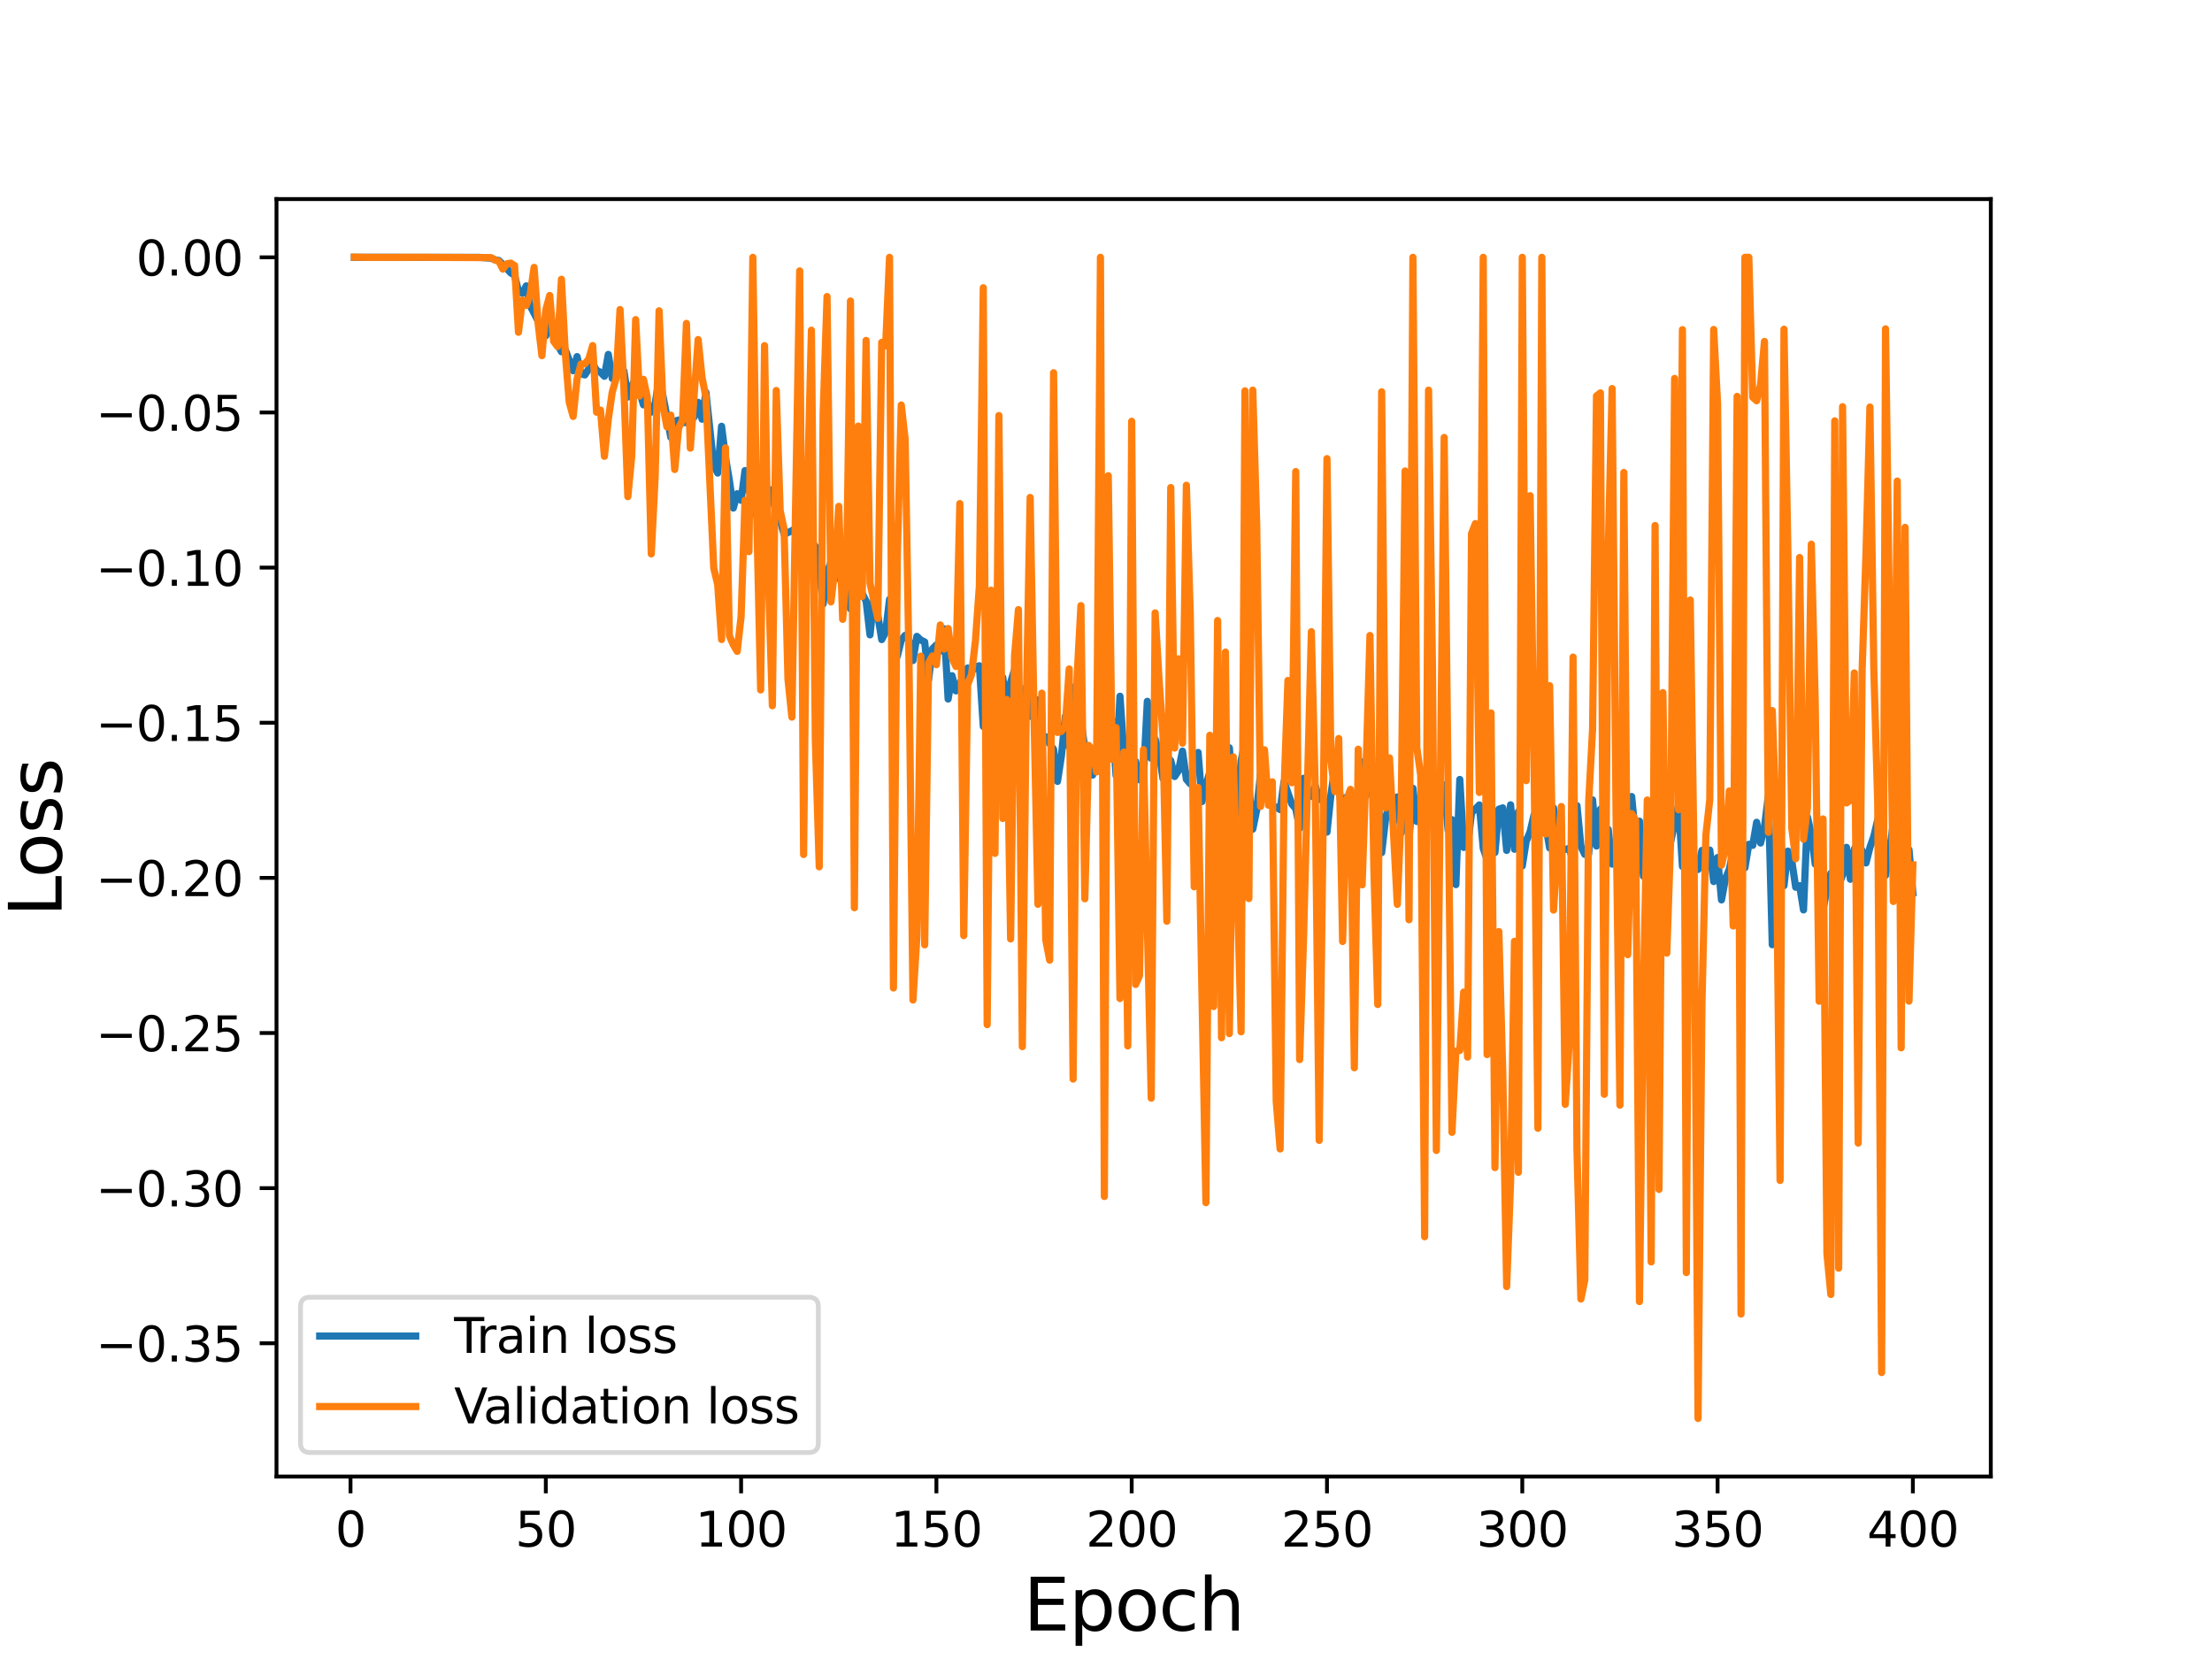 <?xml version="1.0" encoding="utf-8" standalone="no"?>
<!DOCTYPE svg PUBLIC "-//W3C//DTD SVG 1.1//EN"
  "http://www.w3.org/Graphics/SVG/1.1/DTD/svg11.dtd">
<svg height="345.6pt" version="1.1" viewBox="0 0 460.8 345.6" width="460.8pt" xmlns="http://www.w3.org/2000/svg" xmlns:xlink="http://www.w3.org/1999/xlink">
 <defs>
  <style type="text/css">*{stroke-linecap:butt;stroke-linejoin:round;}</style>
 </defs>
 <g id="figure_1">
  <g id="patch_1">
   <path d="M 0 345.6 
L 460.8 345.6 
L 460.8 0 
L 0 0 
z
" style="fill:#ffffff;"/>
  </g>
  <g id="axes_1">
   <g id="patch_2">
    <path d="M 57.6 307.584 
L 414.72 307.584 
L 414.72 41.472 
L 57.6 41.472 
z
" style="fill:#ffffff;"/>
   </g>
   <g id="matplotlib.axis_1">
    <g id="xtick_1">
     <g id="line2d_1">
      <defs>
       <path d="M 0 0 
L 0 3.5 
" id="m65c8956021" style="stroke:#000000;stroke-width:0.8;"/>
      </defs>
      <g>
       <use style="stroke:#000000;stroke-width:0.8;" x="73.019" xlink:href="#m65c8956021" y="307.584"/>
      </g>
     </g>
     <g id="text_1">
      <!-- 0 -->
      <g transform="translate(69.838 322.182)scale(0.1 -0.1)">
       <defs>
        <path d="M 2034 4250 
Q 1547 4250 1301 3770 
Q 1056 3291 1056 2328 
Q 1056 1369 1301 889 
Q 1547 409 2034 409 
Q 2525 409 2770 889 
Q 3016 1369 3016 2328 
Q 3016 3291 2770 3770 
Q 2525 4250 2034 4250 
z
M 2034 4750 
Q 2819 4750 3233 4129 
Q 3647 3509 3647 2328 
Q 3647 1150 3233 529 
Q 2819 -91 2034 -91 
Q 1250 -91 836 529 
Q 422 1150 422 2328 
Q 422 3509 836 4129 
Q 1250 4750 2034 4750 
z
" id="DejaVuSans-30" transform="scale(0.016)"/>
       </defs>
       <use xlink:href="#DejaVuSans-30"/>
      </g>
     </g>
    </g>
    <g id="xtick_2">
     <g id="line2d_2">
      <g>
       <use style="stroke:#000000;stroke-width:0.8;" x="113.703" xlink:href="#m65c8956021" y="307.584"/>
      </g>
     </g>
     <g id="text_2">
      <!-- 50 -->
      <g transform="translate(107.34 322.182)scale(0.1 -0.1)">
       <defs>
        <path d="M 691 4666 
L 3169 4666 
L 3169 4134 
L 1269 4134 
L 1269 2991 
Q 1406 3038 1543 3061 
Q 1681 3084 1819 3084 
Q 2600 3084 3056 2656 
Q 3513 2228 3513 1497 
Q 3513 744 3044 326 
Q 2575 -91 1722 -91 
Q 1428 -91 1123 -41 
Q 819 9 494 109 
L 494 744 
Q 775 591 1075 516 
Q 1375 441 1709 441 
Q 2250 441 2565 725 
Q 2881 1009 2881 1497 
Q 2881 1984 2565 2268 
Q 2250 2553 1709 2553 
Q 1456 2553 1204 2497 
Q 953 2441 691 2322 
L 691 4666 
z
" id="DejaVuSans-35" transform="scale(0.016)"/>
       </defs>
       <use xlink:href="#DejaVuSans-35"/>
       <use x="63.623" xlink:href="#DejaVuSans-30"/>
      </g>
     </g>
    </g>
    <g id="xtick_3">
     <g id="line2d_3">
      <g>
       <use style="stroke:#000000;stroke-width:0.8;" x="154.386" xlink:href="#m65c8956021" y="307.584"/>
      </g>
     </g>
     <g id="text_3">
      <!-- 100 -->
      <g transform="translate(144.842 322.182)scale(0.1 -0.1)">
       <defs>
        <path d="M 794 531 
L 1825 531 
L 1825 4091 
L 703 3866 
L 703 4441 
L 1819 4666 
L 2450 4666 
L 2450 531 
L 3481 531 
L 3481 0 
L 794 0 
L 794 531 
z
" id="DejaVuSans-31" transform="scale(0.016)"/>
       </defs>
       <use xlink:href="#DejaVuSans-31"/>
       <use x="63.623" xlink:href="#DejaVuSans-30"/>
       <use x="127.246" xlink:href="#DejaVuSans-30"/>
      </g>
     </g>
    </g>
    <g id="xtick_4">
     <g id="line2d_4">
      <g>
       <use style="stroke:#000000;stroke-width:0.8;" x="195.07" xlink:href="#m65c8956021" y="307.584"/>
      </g>
     </g>
     <g id="text_4">
      <!-- 150 -->
      <g transform="translate(185.526 322.182)scale(0.1 -0.1)">
       <use xlink:href="#DejaVuSans-31"/>
       <use x="63.623" xlink:href="#DejaVuSans-35"/>
       <use x="127.246" xlink:href="#DejaVuSans-30"/>
      </g>
     </g>
    </g>
    <g id="xtick_5">
     <g id="line2d_5">
      <g>
       <use style="stroke:#000000;stroke-width:0.8;" x="235.753" xlink:href="#m65c8956021" y="307.584"/>
      </g>
     </g>
     <g id="text_5">
      <!-- 200 -->
      <g transform="translate(226.209 322.182)scale(0.1 -0.1)">
       <defs>
        <path d="M 1228 531 
L 3431 531 
L 3431 0 
L 469 0 
L 469 531 
Q 828 903 1448 1529 
Q 2069 2156 2228 2338 
Q 2531 2678 2651 2914 
Q 2772 3150 2772 3378 
Q 2772 3750 2511 3984 
Q 2250 4219 1831 4219 
Q 1534 4219 1204 4116 
Q 875 4013 500 3803 
L 500 4441 
Q 881 4594 1212 4672 
Q 1544 4750 1819 4750 
Q 2544 4750 2975 4387 
Q 3406 4025 3406 3419 
Q 3406 3131 3298 2873 
Q 3191 2616 2906 2266 
Q 2828 2175 2409 1742 
Q 1991 1309 1228 531 
z
" id="DejaVuSans-32" transform="scale(0.016)"/>
       </defs>
       <use xlink:href="#DejaVuSans-32"/>
       <use x="63.623" xlink:href="#DejaVuSans-30"/>
       <use x="127.246" xlink:href="#DejaVuSans-30"/>
      </g>
     </g>
    </g>
    <g id="xtick_6">
     <g id="line2d_6">
      <g>
       <use style="stroke:#000000;stroke-width:0.8;" x="276.437" xlink:href="#m65c8956021" y="307.584"/>
      </g>
     </g>
     <g id="text_6">
      <!-- 250 -->
      <g transform="translate(266.893 322.182)scale(0.1 -0.1)">
       <use xlink:href="#DejaVuSans-32"/>
       <use x="63.623" xlink:href="#DejaVuSans-35"/>
       <use x="127.246" xlink:href="#DejaVuSans-30"/>
      </g>
     </g>
    </g>
    <g id="xtick_7">
     <g id="line2d_7">
      <g>
       <use style="stroke:#000000;stroke-width:0.8;" x="317.12" xlink:href="#m65c8956021" y="307.584"/>
      </g>
     </g>
     <g id="text_7">
      <!-- 300 -->
      <g transform="translate(307.576 322.182)scale(0.1 -0.1)">
       <defs>
        <path d="M 2597 2516 
Q 3050 2419 3304 2112 
Q 3559 1806 3559 1356 
Q 3559 666 3084 287 
Q 2609 -91 1734 -91 
Q 1441 -91 1130 -33 
Q 819 25 488 141 
L 488 750 
Q 750 597 1062 519 
Q 1375 441 1716 441 
Q 2309 441 2620 675 
Q 2931 909 2931 1356 
Q 2931 1769 2642 2001 
Q 2353 2234 1838 2234 
L 1294 2234 
L 1294 2753 
L 1863 2753 
Q 2328 2753 2575 2939 
Q 2822 3125 2822 3475 
Q 2822 3834 2567 4026 
Q 2313 4219 1838 4219 
Q 1578 4219 1281 4162 
Q 984 4106 628 3988 
L 628 4550 
Q 988 4650 1302 4700 
Q 1616 4750 1894 4750 
Q 2613 4750 3031 4423 
Q 3450 4097 3450 3541 
Q 3450 3153 3228 2886 
Q 3006 2619 2597 2516 
z
" id="DejaVuSans-33" transform="scale(0.016)"/>
       </defs>
       <use xlink:href="#DejaVuSans-33"/>
       <use x="63.623" xlink:href="#DejaVuSans-30"/>
       <use x="127.246" xlink:href="#DejaVuSans-30"/>
      </g>
     </g>
    </g>
    <g id="xtick_8">
     <g id="line2d_8">
      <g>
       <use style="stroke:#000000;stroke-width:0.8;" x="357.804" xlink:href="#m65c8956021" y="307.584"/>
      </g>
     </g>
     <g id="text_8">
      <!-- 350 -->
      <g transform="translate(348.26 322.182)scale(0.1 -0.1)">
       <use xlink:href="#DejaVuSans-33"/>
       <use x="63.623" xlink:href="#DejaVuSans-35"/>
       <use x="127.246" xlink:href="#DejaVuSans-30"/>
      </g>
     </g>
    </g>
    <g id="xtick_9">
     <g id="line2d_9">
      <g>
       <use style="stroke:#000000;stroke-width:0.8;" x="398.487" xlink:href="#m65c8956021" y="307.584"/>
      </g>
     </g>
     <g id="text_9">
      <!-- 400 -->
      <g transform="translate(388.944 322.182)scale(0.1 -0.1)">
       <defs>
        <path d="M 2419 4116 
L 825 1625 
L 2419 1625 
L 2419 4116 
z
M 2253 4666 
L 3047 4666 
L 3047 1625 
L 3713 1625 
L 3713 1100 
L 3047 1100 
L 3047 0 
L 2419 0 
L 2419 1100 
L 313 1100 
L 313 1709 
L 2253 4666 
z
" id="DejaVuSans-34" transform="scale(0.016)"/>
       </defs>
       <use xlink:href="#DejaVuSans-34"/>
       <use x="63.623" xlink:href="#DejaVuSans-30"/>
       <use x="127.246" xlink:href="#DejaVuSans-30"/>
      </g>
     </g>
    </g>
    <g id="text_10">
     <!-- Epoch -->
     <g transform="translate(213.194 339.66)scale(0.15 -0.15)">
      <defs>
       <path d="M 628 4666 
L 3578 4666 
L 3578 4134 
L 1259 4134 
L 1259 2753 
L 3481 2753 
L 3481 2222 
L 1259 2222 
L 1259 531 
L 3634 531 
L 3634 0 
L 628 0 
L 628 4666 
z
" id="DejaVuSans-45" transform="scale(0.016)"/>
       <path d="M 1159 525 
L 1159 -1331 
L 581 -1331 
L 581 3500 
L 1159 3500 
L 1159 2969 
Q 1341 3281 1617 3432 
Q 1894 3584 2278 3584 
Q 2916 3584 3314 3078 
Q 3713 2572 3713 1747 
Q 3713 922 3314 415 
Q 2916 -91 2278 -91 
Q 1894 -91 1617 61 
Q 1341 213 1159 525 
z
M 3116 1747 
Q 3116 2381 2855 2742 
Q 2594 3103 2138 3103 
Q 1681 3103 1420 2742 
Q 1159 2381 1159 1747 
Q 1159 1113 1420 752 
Q 1681 391 2138 391 
Q 2594 391 2855 752 
Q 3116 1113 3116 1747 
z
" id="DejaVuSans-70" transform="scale(0.016)"/>
       <path d="M 1959 3097 
Q 1497 3097 1228 2736 
Q 959 2375 959 1747 
Q 959 1119 1226 758 
Q 1494 397 1959 397 
Q 2419 397 2687 759 
Q 2956 1122 2956 1747 
Q 2956 2369 2687 2733 
Q 2419 3097 1959 3097 
z
M 1959 3584 
Q 2709 3584 3137 3096 
Q 3566 2609 3566 1747 
Q 3566 888 3137 398 
Q 2709 -91 1959 -91 
Q 1206 -91 779 398 
Q 353 888 353 1747 
Q 353 2609 779 3096 
Q 1206 3584 1959 3584 
z
" id="DejaVuSans-6f" transform="scale(0.016)"/>
       <path d="M 3122 3366 
L 3122 2828 
Q 2878 2963 2633 3030 
Q 2388 3097 2138 3097 
Q 1578 3097 1268 2742 
Q 959 2388 959 1747 
Q 959 1106 1268 751 
Q 1578 397 2138 397 
Q 2388 397 2633 464 
Q 2878 531 3122 666 
L 3122 134 
Q 2881 22 2623 -34 
Q 2366 -91 2075 -91 
Q 1284 -91 818 406 
Q 353 903 353 1747 
Q 353 2603 823 3093 
Q 1294 3584 2113 3584 
Q 2378 3584 2631 3529 
Q 2884 3475 3122 3366 
z
" id="DejaVuSans-63" transform="scale(0.016)"/>
       <path d="M 3513 2113 
L 3513 0 
L 2938 0 
L 2938 2094 
Q 2938 2591 2744 2837 
Q 2550 3084 2163 3084 
Q 1697 3084 1428 2787 
Q 1159 2491 1159 1978 
L 1159 0 
L 581 0 
L 581 4863 
L 1159 4863 
L 1159 2956 
Q 1366 3272 1645 3428 
Q 1925 3584 2291 3584 
Q 2894 3584 3203 3211 
Q 3513 2838 3513 2113 
z
" id="DejaVuSans-68" transform="scale(0.016)"/>
      </defs>
      <use xlink:href="#DejaVuSans-45"/>
      <use x="63.184" xlink:href="#DejaVuSans-70"/>
      <use x="126.66" xlink:href="#DejaVuSans-6f"/>
      <use x="187.842" xlink:href="#DejaVuSans-63"/>
      <use x="242.822" xlink:href="#DejaVuSans-68"/>
     </g>
    </g>
   </g>
   <g id="matplotlib.axis_2">
    <g id="ytick_1">
     <g id="line2d_10">
      <defs>
       <path d="M 0 0 
L -3.5 0 
" id="me52c9bb756" style="stroke:#000000;stroke-width:0.8;"/>
      </defs>
      <g>
       <use style="stroke:#000000;stroke-width:0.8;" x="57.6" xlink:href="#me52c9bb756" y="279.829"/>
      </g>
     </g>
     <g id="text_11">
      <!-- −0.35 -->
      <g transform="translate(19.955 283.628)scale(0.1 -0.1)">
       <defs>
        <path d="M 678 2272 
L 4684 2272 
L 4684 1741 
L 678 1741 
L 678 2272 
z
" id="DejaVuSans-2212" transform="scale(0.016)"/>
        <path d="M 684 794 
L 1344 794 
L 1344 0 
L 684 0 
L 684 794 
z
" id="DejaVuSans-2e" transform="scale(0.016)"/>
       </defs>
       <use xlink:href="#DejaVuSans-2212"/>
       <use x="83.789" xlink:href="#DejaVuSans-30"/>
       <use x="147.412" xlink:href="#DejaVuSans-2e"/>
       <use x="179.199" xlink:href="#DejaVuSans-33"/>
       <use x="242.822" xlink:href="#DejaVuSans-35"/>
      </g>
     </g>
    </g>
    <g id="ytick_2">
     <g id="line2d_11">
      <g>
       <use style="stroke:#000000;stroke-width:0.8;" x="57.6" xlink:href="#me52c9bb756" y="247.511"/>
      </g>
     </g>
     <g id="text_12">
      <!-- −0.30 -->
      <g transform="translate(19.955 251.31)scale(0.1 -0.1)">
       <use xlink:href="#DejaVuSans-2212"/>
       <use x="83.789" xlink:href="#DejaVuSans-30"/>
       <use x="147.412" xlink:href="#DejaVuSans-2e"/>
       <use x="179.199" xlink:href="#DejaVuSans-33"/>
       <use x="242.822" xlink:href="#DejaVuSans-30"/>
      </g>
     </g>
    </g>
    <g id="ytick_3">
     <g id="line2d_12">
      <g>
       <use style="stroke:#000000;stroke-width:0.8;" x="57.6" xlink:href="#me52c9bb756" y="215.193"/>
      </g>
     </g>
     <g id="text_13">
      <!-- −0.25 -->
      <g transform="translate(19.955 218.992)scale(0.1 -0.1)">
       <use xlink:href="#DejaVuSans-2212"/>
       <use x="83.789" xlink:href="#DejaVuSans-30"/>
       <use x="147.412" xlink:href="#DejaVuSans-2e"/>
       <use x="179.199" xlink:href="#DejaVuSans-32"/>
       <use x="242.822" xlink:href="#DejaVuSans-35"/>
      </g>
     </g>
    </g>
    <g id="ytick_4">
     <g id="line2d_13">
      <g>
       <use style="stroke:#000000;stroke-width:0.8;" x="57.6" xlink:href="#me52c9bb756" y="182.875"/>
      </g>
     </g>
     <g id="text_14">
      <!-- −0.20 -->
      <g transform="translate(19.955 186.674)scale(0.1 -0.1)">
       <use xlink:href="#DejaVuSans-2212"/>
       <use x="83.789" xlink:href="#DejaVuSans-30"/>
       <use x="147.412" xlink:href="#DejaVuSans-2e"/>
       <use x="179.199" xlink:href="#DejaVuSans-32"/>
       <use x="242.822" xlink:href="#DejaVuSans-30"/>
      </g>
     </g>
    </g>
    <g id="ytick_5">
     <g id="line2d_14">
      <g>
       <use style="stroke:#000000;stroke-width:0.8;" x="57.6" xlink:href="#me52c9bb756" y="150.557"/>
      </g>
     </g>
     <g id="text_15">
      <!-- −0.15 -->
      <g transform="translate(19.955 154.356)scale(0.1 -0.1)">
       <use xlink:href="#DejaVuSans-2212"/>
       <use x="83.789" xlink:href="#DejaVuSans-30"/>
       <use x="147.412" xlink:href="#DejaVuSans-2e"/>
       <use x="179.199" xlink:href="#DejaVuSans-31"/>
       <use x="242.822" xlink:href="#DejaVuSans-35"/>
      </g>
     </g>
    </g>
    <g id="ytick_6">
     <g id="line2d_15">
      <g>
       <use style="stroke:#000000;stroke-width:0.8;" x="57.6" xlink:href="#me52c9bb756" y="118.239"/>
      </g>
     </g>
     <g id="text_16">
      <!-- −0.10 -->
      <g transform="translate(19.955 122.039)scale(0.1 -0.1)">
       <use xlink:href="#DejaVuSans-2212"/>
       <use x="83.789" xlink:href="#DejaVuSans-30"/>
       <use x="147.412" xlink:href="#DejaVuSans-2e"/>
       <use x="179.199" xlink:href="#DejaVuSans-31"/>
       <use x="242.822" xlink:href="#DejaVuSans-30"/>
      </g>
     </g>
    </g>
    <g id="ytick_7">
     <g id="line2d_16">
      <g>
       <use style="stroke:#000000;stroke-width:0.8;" x="57.6" xlink:href="#me52c9bb756" y="85.921"/>
      </g>
     </g>
     <g id="text_17">
      <!-- −0.05 -->
      <g transform="translate(19.955 89.721)scale(0.1 -0.1)">
       <use xlink:href="#DejaVuSans-2212"/>
       <use x="83.789" xlink:href="#DejaVuSans-30"/>
       <use x="147.412" xlink:href="#DejaVuSans-2e"/>
       <use x="179.199" xlink:href="#DejaVuSans-30"/>
       <use x="242.822" xlink:href="#DejaVuSans-35"/>
      </g>
     </g>
    </g>
    <g id="ytick_8">
     <g id="line2d_17">
      <g>
       <use style="stroke:#000000;stroke-width:0.8;" x="57.6" xlink:href="#me52c9bb756" y="53.603"/>
      </g>
     </g>
     <g id="text_18">
      <!-- 0.00 -->
      <g transform="translate(28.334 57.403)scale(0.1 -0.1)">
       <use xlink:href="#DejaVuSans-30"/>
       <use x="63.623" xlink:href="#DejaVuSans-2e"/>
       <use x="95.41" xlink:href="#DejaVuSans-30"/>
       <use x="159.033" xlink:href="#DejaVuSans-30"/>
      </g>
     </g>
    </g>
    <g id="text_19">
     <!-- Loss -->
     <g transform="translate(12.835 190.979)rotate(-90)scale(0.15 -0.15)">
      <defs>
       <path d="M 628 4666 
L 1259 4666 
L 1259 531 
L 3531 531 
L 3531 0 
L 628 0 
L 628 4666 
z
" id="DejaVuSans-4c" transform="scale(0.016)"/>
       <path d="M 2834 3397 
L 2834 2853 
Q 2591 2978 2328 3040 
Q 2066 3103 1784 3103 
Q 1356 3103 1142 2972 
Q 928 2841 928 2578 
Q 928 2378 1081 2264 
Q 1234 2150 1697 2047 
L 1894 2003 
Q 2506 1872 2764 1633 
Q 3022 1394 3022 966 
Q 3022 478 2636 193 
Q 2250 -91 1575 -91 
Q 1294 -91 989 -36 
Q 684 19 347 128 
L 347 722 
Q 666 556 975 473 
Q 1284 391 1588 391 
Q 1994 391 2212 530 
Q 2431 669 2431 922 
Q 2431 1156 2273 1281 
Q 2116 1406 1581 1522 
L 1381 1569 
Q 847 1681 609 1914 
Q 372 2147 372 2553 
Q 372 3047 722 3315 
Q 1072 3584 1716 3584 
Q 2034 3584 2315 3537 
Q 2597 3491 2834 3397 
z
" id="DejaVuSans-73" transform="scale(0.016)"/>
      </defs>
      <use xlink:href="#DejaVuSans-4c"/>
      <use x="53.963" xlink:href="#DejaVuSans-6f"/>
      <use x="115.145" xlink:href="#DejaVuSans-73"/>
      <use x="167.244" xlink:href="#DejaVuSans-73"/>
     </g>
    </g>
   </g>
   <g id="line2d_18">
    <path clip-path="url(#pc29ea0e2dc)" d="M 73.833 53.601 
L 99.87 53.617 
L 102.311 53.794 
L 103.125 54.124 
L 103.939 54.276 
L 105.566 55.916 
L 106.38 56.841 
L 107.193 57.333 
L 108.007 60.656 
L 108.821 61.103 
L 109.634 59.554 
L 110.448 63.7 
L 113.703 69.945 
L 114.516 66.887 
L 115.33 69.772 
L 116.144 71.793 
L 116.957 73.268 
L 117.771 72.88 
L 119.398 77.237 
L 120.212 74.292 
L 121.026 77.867 
L 121.839 78.104 
L 122.653 76.829 
L 123.467 75.766 
L 124.28 77.155 
L 125.094 77.559 
L 125.908 78.38 
L 126.721 73.83 
L 127.535 78.831 
L 128.349 78.096 
L 129.162 77.784 
L 129.976 77.272 
L 130.79 82.706 
L 131.603 80.391 
L 132.417 78.838 
L 134.044 84.339 
L 134.858 83.87 
L 135.672 85.859 
L 136.485 84.046 
L 137.299 78.928 
L 138.113 82.485 
L 139.74 91.089 
L 140.554 87.745 
L 141.367 87.504 
L 142.181 88.005 
L 142.995 88.044 
L 143.808 87.703 
L 144.622 86.857 
L 145.436 83.818 
L 146.249 87.329 
L 147.063 81.745 
L 148.69 97.018 
L 149.504 98.544 
L 150.318 88.804 
L 151.131 95.312 
L 151.945 100.076 
L 152.759 105.84 
L 153.572 102.858 
L 154.386 104.219 
L 155.2 98.027 
L 156.013 102.248 
L 156.827 103.435 
L 157.641 107.558 
L 158.454 105.719 
L 159.268 110.034 
L 160.082 103.4 
L 160.895 101.974 
L 161.709 107.706 
L 162.523 108.336 
L 163.336 111.309 
L 164.964 110.575 
L 165.777 110.037 
L 166.591 116.44 
L 167.405 117.742 
L 168.219 116.852 
L 169.032 112.666 
L 169.846 113.861 
L 170.66 118.992 
L 171.473 125.826 
L 172.287 119.339 
L 173.101 117.038 
L 173.914 119.632 
L 174.728 120.527 
L 176.355 117.211 
L 177.169 126.844 
L 177.983 121.919 
L 178.796 119.614 
L 179.61 123.607 
L 180.424 125.214 
L 181.237 132.255 
L 182.051 124.369 
L 182.865 128.182 
L 183.678 133.236 
L 184.492 131.671 
L 185.306 124.864 
L 186.119 131.52 
L 186.933 136.694 
L 187.747 133.359 
L 188.56 132.352 
L 189.374 133.478 
L 190.188 137.601 
L 191.001 132.567 
L 191.815 133.337 
L 192.629 133.729 
L 193.442 141.577 
L 194.256 135.148 
L 195.07 134.343 
L 195.883 135.638 
L 196.697 130.994 
L 197.511 145.617 
L 198.324 140.759 
L 199.138 143.925 
L 201.579 139.162 
L 202.393 139.907 
L 203.206 138.889 
L 204.02 138.69 
L 204.834 151.33 
L 205.647 139.912 
L 206.461 141.304 
L 207.275 146.194 
L 208.088 144.702 
L 208.902 141.125 
L 209.716 147.827 
L 210.529 142.108 
L 211.343 139.531 
L 212.157 142.106 
L 212.97 152.787 
L 213.784 143.156 
L 214.598 149.215 
L 215.411 147.078 
L 216.225 145.789 
L 217.039 153.575 
L 217.852 153.474 
L 218.666 154.923 
L 219.48 156.086 
L 220.293 162.777 
L 221.107 157.498 
L 221.921 149.245 
L 222.734 155.611 
L 223.548 143.501 
L 224.362 142.604 
L 225.175 150.12 
L 225.989 155.845 
L 226.803 158.937 
L 227.616 161.46 
L 228.43 158.349 
L 229.244 157.444 
L 230.057 145.876 
L 230.871 151.954 
L 231.685 149.979 
L 232.498 161.575 
L 233.312 145.042 
L 234.126 156.999 
L 234.939 158.101 
L 235.753 157.803 
L 236.567 158.614 
L 237.381 162.455 
L 238.194 161.974 
L 239.008 146.099 
L 239.822 157.976 
L 240.635 154.008 
L 241.449 156.7 
L 242.263 162.173 
L 243.076 157.611 
L 243.89 158.465 
L 244.704 161.76 
L 245.517 160.525 
L 246.331 156.47 
L 247.145 162.355 
L 247.958 163.286 
L 248.772 158.616 
L 249.586 156.748 
L 250.399 166.986 
L 251.213 163.647 
L 252.027 160.816 
L 252.84 166.305 
L 253.654 159.922 
L 254.468 167.146 
L 255.281 167.549 
L 256.095 155.776 
L 256.909 165.936 
L 257.722 169.468 
L 258.536 158.524 
L 259.35 154.64 
L 260.977 172.731 
L 261.791 168.753 
L 262.604 161.071 
L 263.418 161.134 
L 264.232 163.698 
L 265.045 167.949 
L 265.859 168.141 
L 266.673 168.654 
L 267.486 162.821 
L 269.114 167.509 
L 269.927 168.446 
L 270.741 172.553 
L 271.555 162.13 
L 272.368 164.434 
L 273.182 165.882 
L 273.996 163.689 
L 274.809 166.55 
L 275.623 166.062 
L 276.437 173.34 
L 277.25 165.598 
L 278.064 159.936 
L 278.878 162.995 
L 279.691 171.542 
L 280.505 166.045 
L 281.319 169.49 
L 282.132 170.862 
L 282.946 171.24 
L 283.76 158.706 
L 284.573 165.776 
L 285.387 160.11 
L 287.014 164.819 
L 287.828 177.628 
L 288.642 170.56 
L 289.455 167.07 
L 290.269 171.06 
L 291.083 166.01 
L 291.896 173.516 
L 292.71 163.785 
L 293.524 174.815 
L 294.337 164.2 
L 295.151 171.13 
L 295.965 170.524 
L 296.778 171.789 
L 297.592 168.203 
L 298.406 166.105 
L 299.219 177.123 
L 300.033 168.351 
L 300.847 163.477 
L 301.66 172.937 
L 302.474 170.75 
L 303.288 184.28 
L 304.101 162.38 
L 304.915 176.535 
L 305.729 176.133 
L 306.543 169.349 
L 308.17 167.681 
L 308.984 176.726 
L 309.797 179.117 
L 310.611 168.608 
L 311.425 177.589 
L 312.238 168.569 
L 313.052 168.295 
L 313.866 177.154 
L 314.679 167.658 
L 315.493 176.911 
L 316.307 169.075 
L 317.12 180.398 
L 317.934 175.249 
L 318.748 173.27 
L 319.561 169.775 
L 320.375 173.862 
L 321.189 171.112 
L 322.002 171.939 
L 322.816 176.646 
L 323.63 168.308 
L 324.443 182.045 
L 325.257 176.877 
L 326.071 176.953 
L 326.884 176.74 
L 327.698 179.223 
L 328.512 167.833 
L 329.325 176.266 
L 330.139 177.986 
L 330.953 177.848 
L 331.766 166.632 
L 332.58 176.243 
L 333.394 168.578 
L 334.207 173.13 
L 335.021 172.778 
L 335.835 180.007 
L 336.648 175.236 
L 337.462 180.371 
L 338.276 173.549 
L 339.089 170.259 
L 339.903 165.93 
L 340.717 174.382 
L 341.53 171.068 
L 342.344 182.512 
L 343.971 178.955 
L 344.785 184.489 
L 345.599 178.199 
L 346.412 174.262 
L 347.226 172.622 
L 348.04 175.352 
L 349.667 167.664 
L 350.481 180.495 
L 351.294 179.637 
L 352.108 183.841 
L 352.922 179.582 
L 353.735 181.124 
L 354.549 177.152 
L 355.363 179.841 
L 356.176 177.08 
L 356.99 183.642 
L 357.804 178.635 
L 358.617 187.466 
L 359.431 183.081 
L 360.245 181.089 
L 361.058 177.247 
L 361.872 178.34 
L 362.686 173.833 
L 363.499 180.786 
L 364.313 175.883 
L 365.127 176.103 
L 365.94 171.301 
L 366.754 175.613 
L 367.568 172.275 
L 368.381 165.792 
L 369.195 196.8 
L 370.009 177.047 
L 370.822 172.689 
L 371.636 184.502 
L 372.45 177.306 
L 373.263 179.34 
L 374.077 184.825 
L 374.891 184.51 
L 375.704 189.551 
L 376.518 170.169 
L 377.332 173.823 
L 378.146 180.016 
L 378.959 173.736 
L 379.773 189.489 
L 380.587 185.197 
L 381.4 181.92 
L 382.214 184.981 
L 383.028 184.356 
L 383.841 182.317 
L 384.655 176.517 
L 385.469 183.164 
L 386.282 176.867 
L 387.096 175.577 
L 387.91 177.22 
L 388.723 179.761 
L 389.537 176.552 
L 390.351 174.216 
L 391.164 170.781 
L 391.978 179.154 
L 392.792 182.346 
L 393.605 177.509 
L 394.419 171.377 
L 395.233 184.495 
L 396.046 178.736 
L 396.86 178.947 
L 397.674 176.993 
L 398.487 185.992 
L 398.487 185.992 
" style="fill:none;stroke:#1f77b4;stroke-linecap:square;stroke-width:1.5;"/>
   </g>
   <g id="line2d_19">
    <path clip-path="url(#pc29ea0e2dc)" d="M 73.833 53.568 
L 76.274 53.612 
L 88.479 53.604 
L 102.311 53.672 
L 103.125 54.16 
L 103.939 54.465 
L 104.752 56.056 
L 105.566 54.961 
L 106.38 54.81 
L 107.193 55.303 
L 108.007 69.218 
L 108.821 62.522 
L 109.634 63.614 
L 110.448 61.356 
L 111.262 55.7 
L 112.075 67.183 
L 112.889 74.092 
L 113.703 64.547 
L 114.516 61.55 
L 115.33 71.087 
L 116.144 72.189 
L 116.957 58.182 
L 117.771 73.732 
L 118.585 83.799 
L 119.398 86.75 
L 120.212 78.952 
L 121.026 75.848 
L 121.839 75.798 
L 122.653 74.782 
L 123.467 71.99 
L 124.28 85.869 
L 125.094 85.435 
L 125.908 95.057 
L 126.721 87.369 
L 127.535 81.727 
L 128.349 78.821 
L 129.162 64.485 
L 129.976 81.018 
L 130.79 103.456 
L 131.603 94.998 
L 132.417 66.588 
L 133.231 82.506 
L 134.044 79.022 
L 134.858 82.828 
L 135.672 115.387 
L 136.485 99.225 
L 137.299 64.747 
L 138.113 84.457 
L 138.926 88.914 
L 139.74 86.474 
L 140.554 97.802 
L 141.367 89.151 
L 142.181 87.543 
L 142.995 67.376 
L 143.808 93.359 
L 145.436 70.741 
L 146.249 78.651 
L 147.063 82.765 
L 148.69 118.334 
L 149.504 121.749 
L 150.318 133.223 
L 151.131 93.295 
L 151.945 132.438 
L 152.759 134.302 
L 153.572 135.69 
L 154.386 128.404 
L 155.2 104.218 
L 156.013 114.915 
L 156.827 53.603 
L 157.641 107.459 
L 158.454 143.726 
L 159.268 72.014 
L 160.082 120.756 
L 160.895 147.019 
L 161.709 81.349 
L 162.523 106.358 
L 163.336 110.218 
L 164.15 141.484 
L 164.964 149.387 
L 166.591 56.436 
L 167.405 178.005 
L 168.219 101.427 
L 169.032 68.79 
L 169.846 154.147 
L 170.66 180.575 
L 171.473 86.21 
L 172.287 61.773 
L 173.101 125.389 
L 173.914 118.542 
L 174.728 105.482 
L 175.542 129.01 
L 176.355 118.845 
L 177.169 62.708 
L 177.983 189.094 
L 178.796 88.762 
L 179.61 124.26 
L 180.424 70.917 
L 181.237 121.485 
L 182.865 128.815 
L 183.678 71.321 
L 184.492 72.052 
L 185.306 53.603 
L 186.119 205.81 
L 186.933 115.794 
L 187.747 84.376 
L 188.56 91.508 
L 189.374 139.099 
L 190.188 208.317 
L 191.001 195.183 
L 191.815 136.689 
L 192.629 196.83 
L 193.442 138.104 
L 194.256 136.65 
L 195.07 138.461 
L 195.883 130.183 
L 196.697 135.217 
L 197.511 130.926 
L 198.324 137.037 
L 199.138 138.835 
L 199.952 104.901 
L 200.765 194.903 
L 201.579 142.639 
L 202.393 140.488 
L 203.206 133.437 
L 204.02 122.096 
L 204.834 59.945 
L 205.647 213.453 
L 206.461 122.951 
L 207.275 177.773 
L 208.088 86.568 
L 208.902 170.5 
L 209.716 145.726 
L 210.529 195.597 
L 211.343 136.726 
L 212.157 126.999 
L 212.97 218.034 
L 213.784 147.531 
L 214.598 103.628 
L 215.411 149.394 
L 216.225 188.384 
L 217.039 144.395 
L 217.852 195.787 
L 218.666 200.015 
L 219.48 77.651 
L 220.293 152.582 
L 221.107 152.36 
L 221.921 151.136 
L 222.734 139.353 
L 223.548 224.79 
L 224.362 141.228 
L 225.175 126.162 
L 225.989 187.231 
L 226.803 155.285 
L 227.616 156.294 
L 228.43 160.809 
L 229.244 53.603 
L 230.057 249.249 
L 230.871 99.103 
L 231.685 158.199 
L 232.498 151.58 
L 233.312 208.014 
L 234.126 156.677 
L 234.939 217.881 
L 235.753 87.761 
L 236.567 205.083 
L 237.381 203.251 
L 238.194 156.162 
L 239.822 228.76 
L 240.635 127.677 
L 241.449 141.527 
L 242.263 153.018 
L 243.076 191.909 
L 243.89 101.57 
L 244.704 155.839 
L 245.517 137.242 
L 246.331 154.811 
L 247.145 101.091 
L 247.958 127.992 
L 248.772 184.732 
L 249.586 164.049 
L 251.213 250.536 
L 252.027 153.171 
L 252.84 209.68 
L 253.654 129.263 
L 254.468 216.179 
L 255.281 135.848 
L 256.095 215.327 
L 256.909 157.673 
L 257.722 183.917 
L 258.536 214.946 
L 259.35 81.422 
L 260.163 187.184 
L 260.977 81.275 
L 261.791 109.024 
L 262.604 167.994 
L 263.418 156.194 
L 264.232 167.733 
L 265.045 162.877 
L 265.859 229.405 
L 266.673 239.355 
L 267.486 164.707 
L 268.3 141.749 
L 269.114 163.061 
L 269.927 98.24 
L 270.741 220.728 
L 271.555 195.428 
L 273.182 131.594 
L 273.996 164.835 
L 274.809 237.565 
L 275.623 172.48 
L 276.437 95.542 
L 277.25 158.434 
L 278.064 164.893 
L 278.878 153.848 
L 279.691 196.128 
L 280.505 166.68 
L 281.319 164.438 
L 282.132 222.434 
L 282.946 156.078 
L 283.76 184.325 
L 284.573 160.145 
L 285.387 132.386 
L 286.201 181.041 
L 287.014 209.255 
L 287.828 81.621 
L 288.642 168.325 
L 289.455 157.884 
L 291.083 188.39 
L 291.896 168.954 
L 292.71 98.117 
L 293.524 191.601 
L 294.337 53.603 
L 295.151 155.766 
L 295.965 161.531 
L 296.778 257.628 
L 297.592 81.276 
L 298.406 138.642 
L 299.219 239.656 
L 300.847 91.135 
L 302.474 235.891 
L 303.288 218.937 
L 304.101 218.841 
L 304.915 206.668 
L 305.729 220.214 
L 306.543 111.157 
L 307.356 109.068 
L 308.17 165.078 
L 308.984 53.603 
L 309.797 219.69 
L 310.611 148.518 
L 311.425 243.233 
L 312.238 194.061 
L 313.052 223.393 
L 313.866 268.018 
L 314.679 246.25 
L 315.493 196.094 
L 316.307 244.21 
L 317.12 53.603 
L 317.934 162.623 
L 318.748 103.266 
L 319.561 157.346 
L 320.375 235.038 
L 321.189 53.603 
L 322.002 173.745 
L 322.816 142.845 
L 323.63 189.584 
L 324.443 176.575 
L 325.257 168.005 
L 326.071 230.053 
L 326.884 217.553 
L 327.698 136.883 
L 328.512 239.531 
L 329.325 270.606 
L 330.139 266.669 
L 330.953 166.992 
L 331.766 151.864 
L 332.58 82.479 
L 333.394 81.85 
L 334.207 227.964 
L 335.021 114.864 
L 335.835 80.944 
L 336.648 169.01 
L 337.462 230.221 
L 338.276 98.421 
L 339.089 198.883 
L 339.903 169.5 
L 340.717 170.819 
L 341.53 271.141 
L 342.344 207.165 
L 343.158 166.657 
L 343.971 262.882 
L 344.785 109.475 
L 345.599 247.772 
L 346.412 144.285 
L 347.226 198.549 
L 348.04 174.48 
L 348.853 78.835 
L 349.667 168.683 
L 350.481 68.678 
L 351.294 265.097 
L 352.108 124.995 
L 352.922 180.043 
L 353.735 295.488 
L 354.549 209.128 
L 355.363 173.986 
L 356.176 166.616 
L 356.99 68.638 
L 357.804 84.081 
L 358.617 180.22 
L 359.431 176.721 
L 360.245 164.783 
L 361.058 192.902 
L 361.872 82.573 
L 362.686 273.735 
L 363.499 53.603 
L 364.313 53.603 
L 365.127 82.758 
L 365.94 83.481 
L 366.754 80.154 
L 367.568 71.137 
L 368.381 173.378 
L 369.195 148.025 
L 370.009 171.186 
L 370.822 245.914 
L 371.636 68.581 
L 372.45 115.144 
L 373.263 172.537 
L 374.077 178.882 
L 374.891 116.138 
L 375.704 174.83 
L 376.518 168.274 
L 377.332 113.37 
L 378.146 146.322 
L 378.959 208.575 
L 379.773 170.606 
L 380.587 261.181 
L 381.4 269.661 
L 382.214 87.669 
L 383.028 264.181 
L 383.841 84.721 
L 384.655 167.266 
L 385.469 166.694 
L 386.282 140.187 
L 387.096 238.124 
L 387.91 139.797 
L 388.723 115.127 
L 389.537 84.795 
L 390.351 139.559 
L 391.164 167.193 
L 391.978 285.929 
L 392.792 68.508 
L 394.419 187.793 
L 395.233 100.212 
L 396.046 218.28 
L 396.86 109.858 
L 397.674 208.559 
L 398.487 180.169 
L 398.487 180.169 
" style="fill:none;stroke:#ff7f0e;stroke-linecap:square;stroke-width:1.5;"/>
   </g>
   <g id="patch_3">
    <path d="M 57.6 307.584 
L 57.6 41.472 
" style="fill:none;stroke:#000000;stroke-linecap:square;stroke-linejoin:miter;stroke-width:0.8;"/>
   </g>
   <g id="patch_4">
    <path d="M 414.72 307.584 
L 414.72 41.472 
" style="fill:none;stroke:#000000;stroke-linecap:square;stroke-linejoin:miter;stroke-width:0.8;"/>
   </g>
   <g id="patch_5">
    <path d="M 57.6 307.584 
L 414.72 307.584 
" style="fill:none;stroke:#000000;stroke-linecap:square;stroke-linejoin:miter;stroke-width:0.8;"/>
   </g>
   <g id="patch_6">
    <path d="M 57.6 41.472 
L 414.72 41.472 
" style="fill:none;stroke:#000000;stroke-linecap:square;stroke-linejoin:miter;stroke-width:0.8;"/>
   </g>
   <g id="legend_1">
    <g id="patch_7">
     <path d="M 64.6 302.584 
L 168.475 302.584 
Q 170.475 302.584 170.475 300.584 
L 170.475 272.228 
Q 170.475 270.228 168.475 270.228 
L 64.6 270.228 
Q 62.6 270.228 62.6 272.228 
L 62.6 300.584 
Q 62.6 302.584 64.6 302.584 
z
" style="fill:#ffffff;opacity:0.8;stroke:#cccccc;stroke-linejoin:miter;"/>
    </g>
    <g id="line2d_20">
     <path d="M 66.6 278.326 
L 86.6 278.326 
" style="fill:none;stroke:#1f77b4;stroke-linecap:square;stroke-width:1.5;"/>
    </g>
    <g id="line2d_21"/>
    <g id="text_20">
     <!-- Train loss -->
     <g transform="translate(94.6 281.826)scale(0.1 -0.1)">
      <defs>
       <path d="M -19 4666 
L 3928 4666 
L 3928 4134 
L 2272 4134 
L 2272 0 
L 1638 0 
L 1638 4134 
L -19 4134 
L -19 4666 
z
" id="DejaVuSans-54" transform="scale(0.016)"/>
       <path d="M 2631 2963 
Q 2534 3019 2420 3045 
Q 2306 3072 2169 3072 
Q 1681 3072 1420 2755 
Q 1159 2438 1159 1844 
L 1159 0 
L 581 0 
L 581 3500 
L 1159 3500 
L 1159 2956 
Q 1341 3275 1631 3429 
Q 1922 3584 2338 3584 
Q 2397 3584 2469 3576 
Q 2541 3569 2628 3553 
L 2631 2963 
z
" id="DejaVuSans-72" transform="scale(0.016)"/>
       <path d="M 2194 1759 
Q 1497 1759 1228 1600 
Q 959 1441 959 1056 
Q 959 750 1161 570 
Q 1363 391 1709 391 
Q 2188 391 2477 730 
Q 2766 1069 2766 1631 
L 2766 1759 
L 2194 1759 
z
M 3341 1997 
L 3341 0 
L 2766 0 
L 2766 531 
Q 2569 213 2275 61 
Q 1981 -91 1556 -91 
Q 1019 -91 701 211 
Q 384 513 384 1019 
Q 384 1609 779 1909 
Q 1175 2209 1959 2209 
L 2766 2209 
L 2766 2266 
Q 2766 2663 2505 2880 
Q 2244 3097 1772 3097 
Q 1472 3097 1187 3025 
Q 903 2953 641 2809 
L 641 3341 
Q 956 3463 1253 3523 
Q 1550 3584 1831 3584 
Q 2591 3584 2966 3190 
Q 3341 2797 3341 1997 
z
" id="DejaVuSans-61" transform="scale(0.016)"/>
       <path d="M 603 3500 
L 1178 3500 
L 1178 0 
L 603 0 
L 603 3500 
z
M 603 4863 
L 1178 4863 
L 1178 4134 
L 603 4134 
L 603 4863 
z
" id="DejaVuSans-69" transform="scale(0.016)"/>
       <path d="M 3513 2113 
L 3513 0 
L 2938 0 
L 2938 2094 
Q 2938 2591 2744 2837 
Q 2550 3084 2163 3084 
Q 1697 3084 1428 2787 
Q 1159 2491 1159 1978 
L 1159 0 
L 581 0 
L 581 3500 
L 1159 3500 
L 1159 2956 
Q 1366 3272 1645 3428 
Q 1925 3584 2291 3584 
Q 2894 3584 3203 3211 
Q 3513 2838 3513 2113 
z
" id="DejaVuSans-6e" transform="scale(0.016)"/>
       <path id="DejaVuSans-20" transform="scale(0.016)"/>
       <path d="M 603 4863 
L 1178 4863 
L 1178 0 
L 603 0 
L 603 4863 
z
" id="DejaVuSans-6c" transform="scale(0.016)"/>
      </defs>
      <use xlink:href="#DejaVuSans-54"/>
      <use x="46.334" xlink:href="#DejaVuSans-72"/>
      <use x="87.447" xlink:href="#DejaVuSans-61"/>
      <use x="148.727" xlink:href="#DejaVuSans-69"/>
      <use x="176.51" xlink:href="#DejaVuSans-6e"/>
      <use x="239.889" xlink:href="#DejaVuSans-20"/>
      <use x="271.676" xlink:href="#DejaVuSans-6c"/>
      <use x="299.459" xlink:href="#DejaVuSans-6f"/>
      <use x="360.641" xlink:href="#DejaVuSans-73"/>
      <use x="412.74" xlink:href="#DejaVuSans-73"/>
     </g>
    </g>
    <g id="line2d_22">
     <path d="M 66.6 293.004 
L 86.6 293.004 
" style="fill:none;stroke:#ff7f0e;stroke-linecap:square;stroke-width:1.5;"/>
    </g>
    <g id="line2d_23"/>
    <g id="text_21">
     <!-- Validation loss -->
     <g transform="translate(94.6 296.504)scale(0.1 -0.1)">
      <defs>
       <path d="M 1831 0 
L 50 4666 
L 709 4666 
L 2188 738 
L 3669 4666 
L 4325 4666 
L 2547 0 
L 1831 0 
z
" id="DejaVuSans-56" transform="scale(0.016)"/>
       <path d="M 2906 2969 
L 2906 4863 
L 3481 4863 
L 3481 0 
L 2906 0 
L 2906 525 
Q 2725 213 2448 61 
Q 2172 -91 1784 -91 
Q 1150 -91 751 415 
Q 353 922 353 1747 
Q 353 2572 751 3078 
Q 1150 3584 1784 3584 
Q 2172 3584 2448 3432 
Q 2725 3281 2906 2969 
z
M 947 1747 
Q 947 1113 1208 752 
Q 1469 391 1925 391 
Q 2381 391 2643 752 
Q 2906 1113 2906 1747 
Q 2906 2381 2643 2742 
Q 2381 3103 1925 3103 
Q 1469 3103 1208 2742 
Q 947 2381 947 1747 
z
" id="DejaVuSans-64" transform="scale(0.016)"/>
       <path d="M 1172 4494 
L 1172 3500 
L 2356 3500 
L 2356 3053 
L 1172 3053 
L 1172 1153 
Q 1172 725 1289 603 
Q 1406 481 1766 481 
L 2356 481 
L 2356 0 
L 1766 0 
Q 1100 0 847 248 
Q 594 497 594 1153 
L 594 3053 
L 172 3053 
L 172 3500 
L 594 3500 
L 594 4494 
L 1172 4494 
z
" id="DejaVuSans-74" transform="scale(0.016)"/>
      </defs>
      <use xlink:href="#DejaVuSans-56"/>
      <use x="60.658" xlink:href="#DejaVuSans-61"/>
      <use x="121.938" xlink:href="#DejaVuSans-6c"/>
      <use x="149.721" xlink:href="#DejaVuSans-69"/>
      <use x="177.504" xlink:href="#DejaVuSans-64"/>
      <use x="240.98" xlink:href="#DejaVuSans-61"/>
      <use x="302.26" xlink:href="#DejaVuSans-74"/>
      <use x="341.469" xlink:href="#DejaVuSans-69"/>
      <use x="369.252" xlink:href="#DejaVuSans-6f"/>
      <use x="430.434" xlink:href="#DejaVuSans-6e"/>
      <use x="493.812" xlink:href="#DejaVuSans-20"/>
      <use x="525.6" xlink:href="#DejaVuSans-6c"/>
      <use x="553.383" xlink:href="#DejaVuSans-6f"/>
      <use x="614.564" xlink:href="#DejaVuSans-73"/>
      <use x="666.664" xlink:href="#DejaVuSans-73"/>
     </g>
    </g>
   </g>
  </g>
 </g>
 <defs>
  <clipPath id="pc29ea0e2dc">
   <rect height="266.112" width="357.12" x="57.6" y="41.472"/>
  </clipPath>
 </defs>
</svg>
